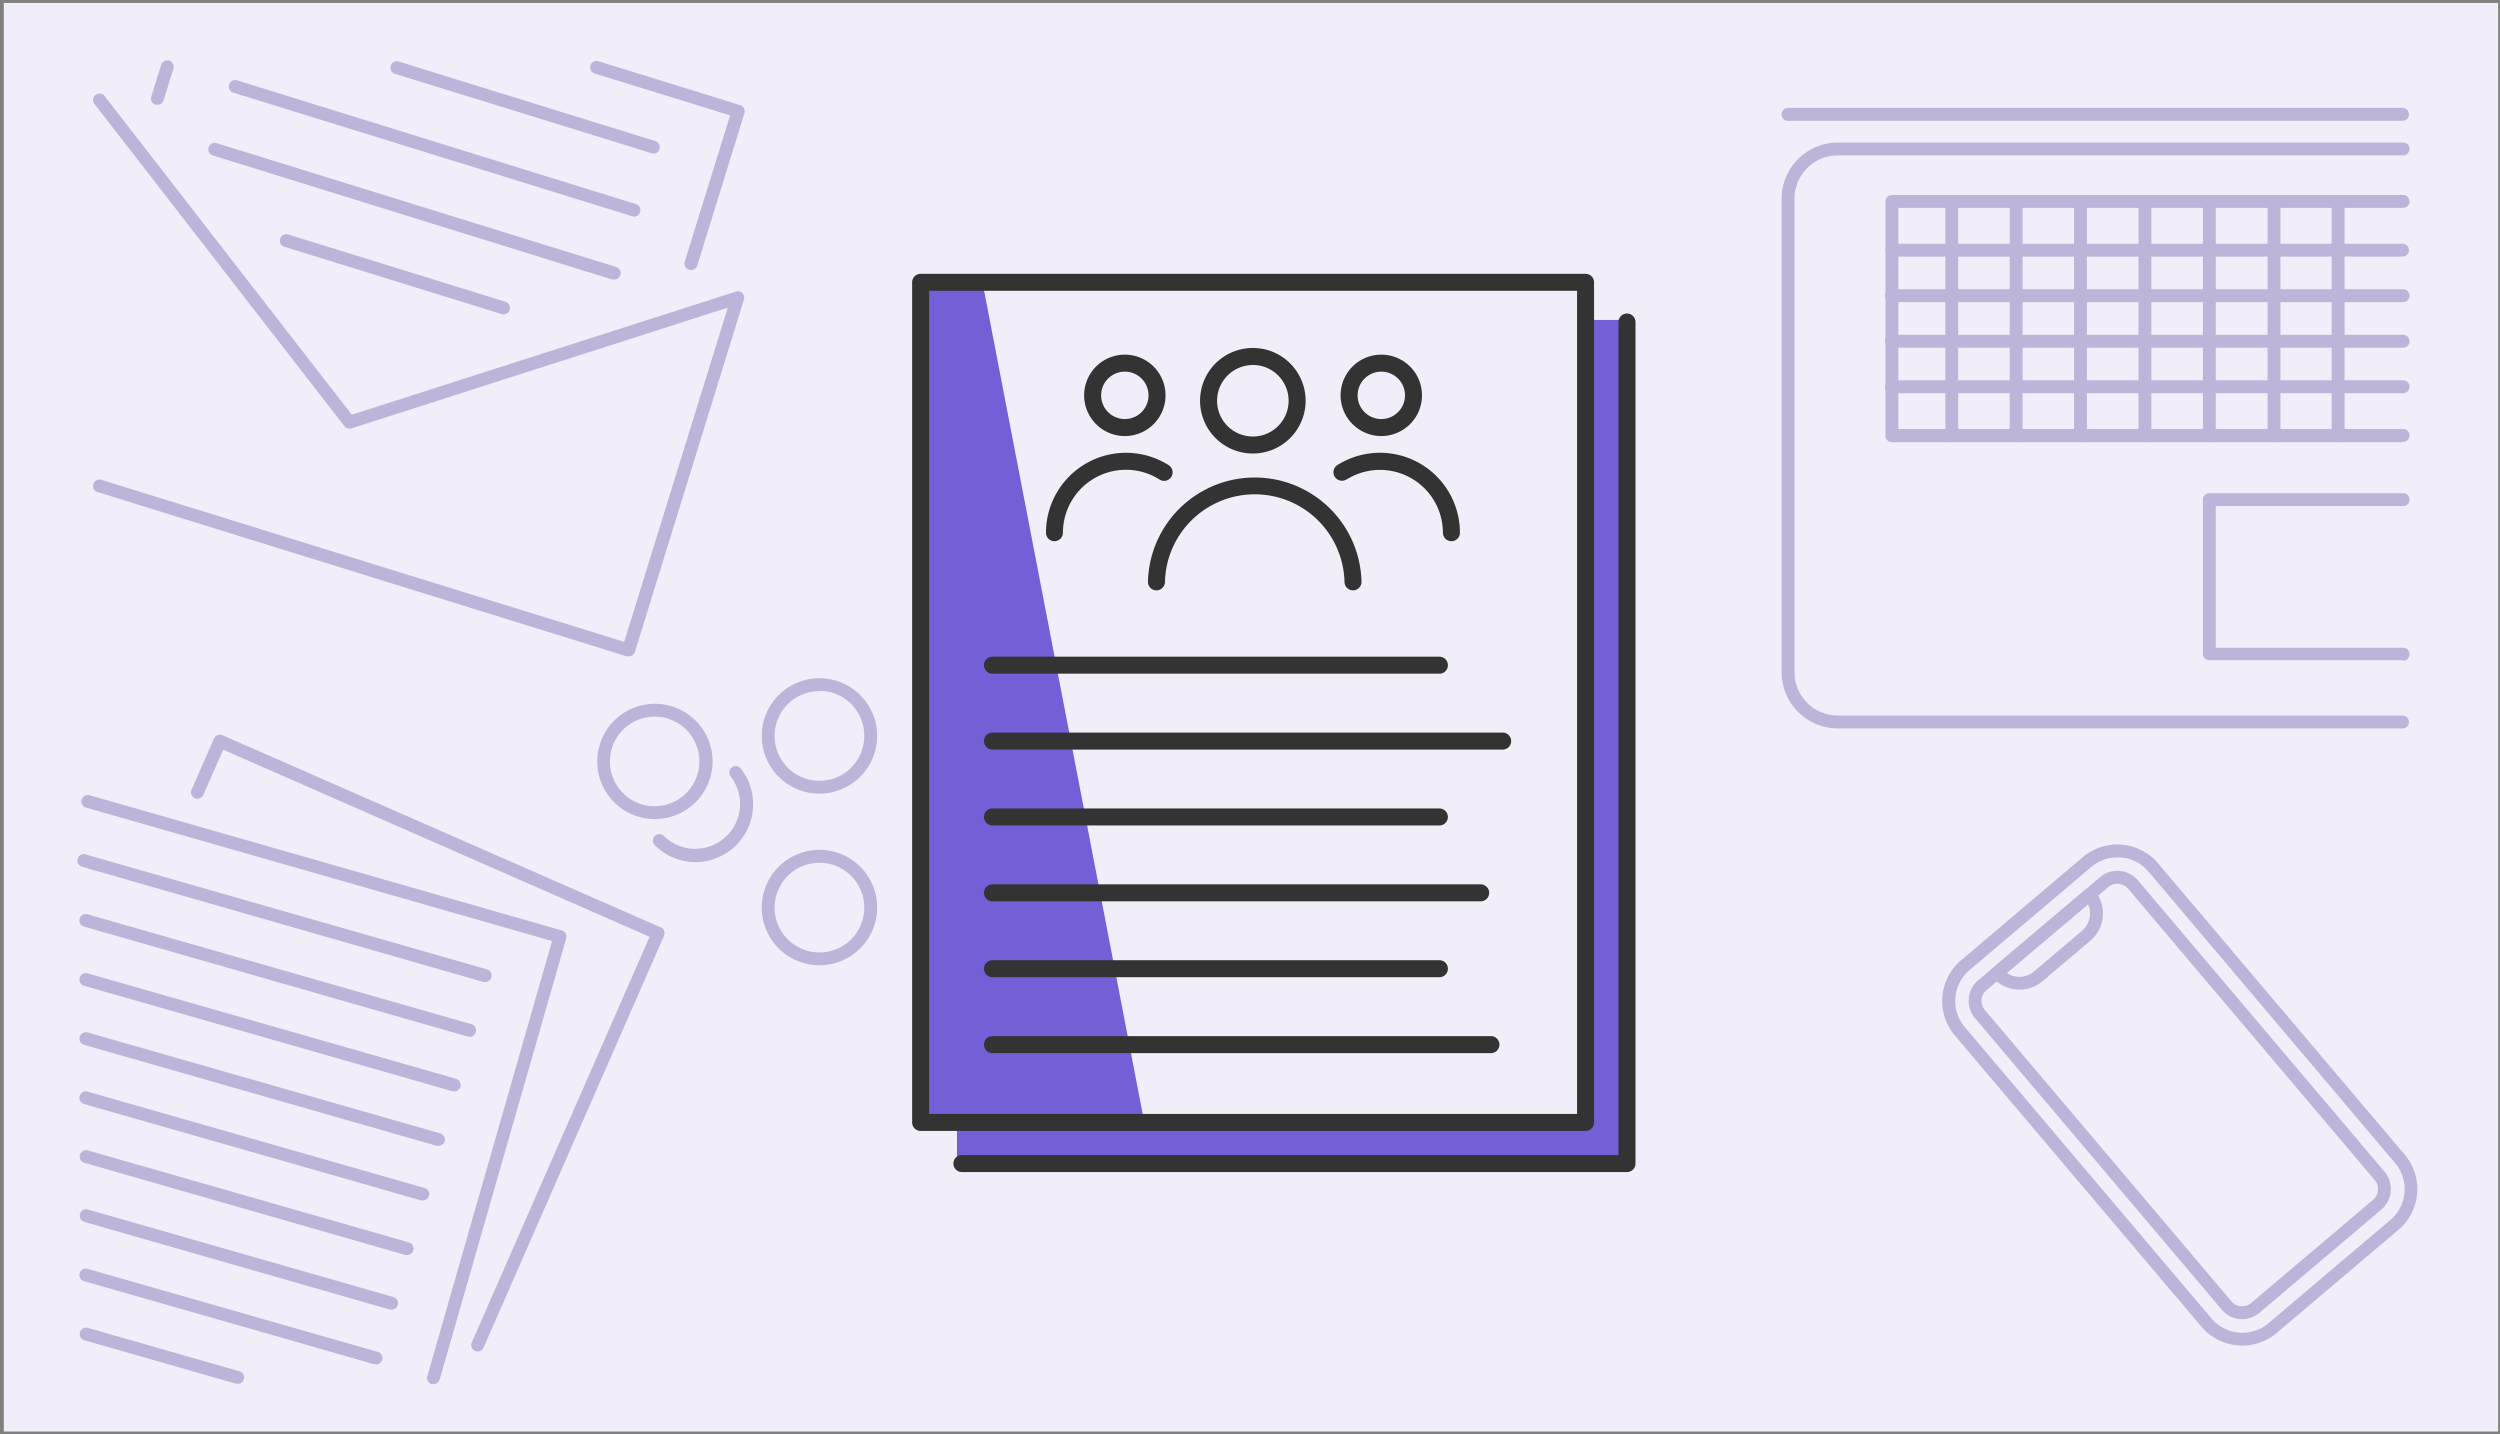 <svg xmlns="http://www.w3.org/2000/svg" viewBox="0 0 441 253"><rect x="0" y="0" width="441" height="253" fill="#808080" stroke="none"/><defs><style>.cls-1{fill:#f1eefa;}.cls-2{fill:#beb3d9;}.cls-3{fill:#745fd7;}.cls-4{fill:#333;}</style></defs><g id="Bkg_colour" data-name="Bkg colour"><rect class="cls-1" x="0.67" y="0.52" width="440" height="252"/></g><g id="Bkg_lines" data-name="Bkg lines"><path class="cls-2" d="M423.8,128.5H324.2a9.93,9.93,0,0,1-9.92-9.93V35.06a9.93,9.93,0,0,1,9.92-9.92h99.6a1.14,1.14,0,1,1,0,2.27H324.2a7.66,7.66,0,0,0-7.65,7.65v83.51a7.66,7.66,0,0,0,7.65,7.65h99.6a1.14,1.14,0,0,1,0,2.28Z"/><path class="cls-2" d="M423.8,21.31H315.41a1.14,1.14,0,0,1,0-2.28H423.8a1.14,1.14,0,0,1,0,2.28Z"/><path class="cls-2" d="M344.29,78a1.12,1.12,0,0,1-1.13-1.13V35.53a1.14,1.14,0,0,1,2.27,0V76.82A1.13,1.13,0,0,1,344.29,78Z"/><path class="cls-2" d="M355.65,78a1.13,1.13,0,0,1-1.14-1.13V35.53a1.14,1.14,0,0,1,2.28,0V76.82A1.13,1.13,0,0,1,355.65,78Z"/><path class="cls-2" d="M367,78a1.13,1.13,0,0,1-1.14-1.13V35.53a1.14,1.14,0,0,1,2.27,0V76.82A1.12,1.12,0,0,1,367,78Z"/><path class="cls-2" d="M378.37,78a1.13,1.13,0,0,1-1.14-1.13V35.53a1.14,1.14,0,0,1,2.27,0V76.82A1.12,1.12,0,0,1,378.37,78Z"/><path class="cls-2" d="M389.73,78a1.13,1.13,0,0,1-1.14-1.13V35.53a1.14,1.14,0,0,1,2.27,0V76.82A1.12,1.12,0,0,1,389.73,78Z"/><path class="cls-2" d="M401.09,78A1.13,1.13,0,0,1,400,76.82V35.53a1.14,1.14,0,0,1,2.27,0V76.82A1.13,1.13,0,0,1,401.09,78Z"/><path class="cls-2" d="M412.45,78a1.13,1.13,0,0,1-1.14-1.13V35.53a1.14,1.14,0,0,1,2.27,0V76.82A1.13,1.13,0,0,1,412.45,78Z"/><path class="cls-2" d="M423.8,69.36H333.74a1.14,1.14,0,1,1,0-2.27H423.8a1.14,1.14,0,1,1,0,2.27Z"/><path class="cls-2" d="M423.8,61.33H333.74a1.14,1.14,0,1,1,0-2.27H423.8a1.14,1.14,0,1,1,0,2.27Z"/><path class="cls-2" d="M423.8,53.3H333.74a1.14,1.14,0,1,1,0-2.27H423.8a1.14,1.14,0,1,1,0,2.27Z"/><path class="cls-2" d="M423.8,45.27H333.74a1.14,1.14,0,1,1,0-2.28H423.8a1.14,1.14,0,0,1,0,2.28Z"/><path class="cls-2" d="M423.8,78H333.74a1.13,1.13,0,0,1-1.14-1.13V35.53a1.14,1.14,0,0,1,1.14-1.13H423.8a1.14,1.14,0,1,1,0,2.27H334.87v39H423.8a1.14,1.14,0,1,1,0,2.27Z"/><path class="cls-2" d="M423.8,116.46H389.73a1.14,1.14,0,0,1-1.14-1.13V88.1A1.14,1.14,0,0,1,389.73,87H423.8a1.14,1.14,0,1,1,0,2.27H390.86v25H423.8a1.14,1.14,0,1,1,0,2.27Z"/><path class="cls-2" d="M110.89,115.78a1.26,1.26,0,0,1-.33,0L17.36,86.85A1.14,1.14,0,1,1,18,84.68l92.11,28.54,18.27-58.95L62,75.56a1.16,1.16,0,0,1-1.25-.38L16.66,18.33a1.13,1.13,0,1,1,1.79-1.39l43.6,56.21L129.8,51.44a1.12,1.12,0,0,1,1.14.27,1.15,1.15,0,0,1,.29,1.14L112,115A1.15,1.15,0,0,1,110.89,115.78Z"/><path class="cls-2" d="M27.78,18.47a1,1,0,0,1-.33,0A1.13,1.13,0,0,1,26.7,17l1.69-5.45a1.14,1.14,0,1,1,2.17.67l-1.69,5.45A1.13,1.13,0,0,1,27.78,18.47Z"/><path class="cls-2" d="M121.87,47.63a1.26,1.26,0,0,1-.33-.05,1.14,1.14,0,0,1-.75-1.43l8-25.8L105,13a1.14,1.14,0,1,1,.67-2.17l24.9,7.72a1.13,1.13,0,0,1,.75,1.42L123,46.83A1.15,1.15,0,0,1,121.87,47.63Z"/><path class="cls-2" d="M115.27,27.07a1.33,1.33,0,0,1-.34-.05L69.58,13a1.14,1.14,0,0,1,.67-2.17l45.36,14.06a1.14,1.14,0,0,1-.34,2.22Z"/><path class="cls-2" d="M111.82,38.2a1,1,0,0,1-.33-.06L41.07,16.32a1.14,1.14,0,0,1,.67-2.17L112.16,36a1.14,1.14,0,0,1-.34,2.23Z"/><path class="cls-2" d="M108.37,49.32a1.26,1.26,0,0,1-.33,0L37.62,27.45a1.14,1.14,0,1,1,.68-2.17L108.71,47.1a1.14,1.14,0,0,1-.34,2.22Z"/><path class="cls-2" d="M88.84,55.46a1.26,1.26,0,0,1-.33-.05L50.26,43.56a1.14,1.14,0,1,1,.67-2.17L89.18,53.24a1.14,1.14,0,0,1-.34,2.22Z"/><path class="cls-2" d="M395.53,237.36a9.4,9.4,0,0,1-7.19-3.32l-43.51-51.39a9.42,9.42,0,0,1,1.1-13.26l21.49-18.2a9.42,9.42,0,0,1,13.26,1.1l43.51,51.39a9.41,9.41,0,0,1-1.1,13.26h0l-21.49,18.2A9.41,9.41,0,0,1,395.53,237.36Zm-22-86.12a7.13,7.13,0,0,0-4.61,1.68l-21.49,18.2a7.14,7.14,0,0,0-.84,10.06l43.51,51.39a7.15,7.15,0,0,0,10.06.84l21.49-18.2a7.14,7.14,0,0,0,.84-10.06L379,153.76A7.11,7.11,0,0,0,373.5,151.24Zm48.86,64.83h0Z"/><path class="cls-2" d="M356.25,174.57a6.28,6.28,0,0,1-4.82-2.23,1.14,1.14,0,0,1,.13-1.61l16.31-13.8a1.13,1.13,0,0,1,1.6.13,6.31,6.31,0,0,1-.74,8.89l-8.41,7.12A6.24,6.24,0,0,1,356.25,174.57ZM354,171.63a4,4,0,0,0,4.83-.29l8.41-7.12h0a4,4,0,0,0,1.09-4.72Z"/><path class="cls-2" d="M395.52,232.7A4.74,4.74,0,0,1,391.9,231l-43.51-51.39a4.75,4.75,0,0,1,.55-6.68l21.5-18.2h0a4.74,4.74,0,0,1,6.68.56l43.51,51.39a4.75,4.75,0,0,1-.55,6.68l-21.5,18.2A4.72,4.72,0,0,1,395.52,232.7Zm-23.61-76.22-21.5,18.2a2.47,2.47,0,0,0-.29,3.48l43.51,51.4a2.47,2.47,0,0,0,3.48.28l21.5-18.2a2.47,2.47,0,0,0,.29-3.48l-43.51-51.39a2.49,2.49,0,0,0-3.48-.29Z"/><path class="cls-2" d="M76.48,244.16a1.19,1.19,0,0,1-.32,0,1.14,1.14,0,0,1-.78-1.4l22-76.76-82.2-23.54a1.13,1.13,0,0,1,.62-2.18l83.3,23.85a1.15,1.15,0,0,1,.78,1.41L77.57,243.33A1.15,1.15,0,0,1,76.48,244.16Z"/><path class="cls-2" d="M84.26,238.4a1.22,1.22,0,0,1-.46-.09,1.13,1.13,0,0,1-.58-1.5l31.37-71.56-75.22-33-3.46,7.87a1.14,1.14,0,1,1-2.08-.91l3.91-8.92a1.16,1.16,0,0,1,.63-.6,1.14,1.14,0,0,1,.87,0l77.31,33.9a1.13,1.13,0,0,1,.58,1.49L85.3,237.72A1.14,1.14,0,0,1,84.26,238.4Z"/><path class="cls-2" d="M85.61,173.23a.84.84,0,0,1-.31,0L14.48,152.9a1.13,1.13,0,0,1,.62-2.18L85.92,171a1.14,1.14,0,0,1-.31,2.23Z"/><path class="cls-2" d="M82.86,182.86a1.17,1.17,0,0,1-.32,0l-67.71-19.4a1.13,1.13,0,1,1,.62-2.18l67.72,19.39a1.14,1.14,0,0,1-.31,2.23Z"/><path class="cls-2" d="M80.1,192.49a1.17,1.17,0,0,1-.32,0l-64.95-18.6a1.15,1.15,0,0,1-.78-1.41,1.14,1.14,0,0,1,1.4-.78l65,18.6a1.14,1.14,0,0,1-.31,2.23Z"/><path class="cls-2" d="M77.34,202.12a1.1,1.1,0,0,1-.31,0l-62.2-17.81a1.15,1.15,0,0,1-.78-1.41,1.14,1.14,0,0,1,1.4-.78l62.2,17.81a1.15,1.15,0,0,1,.78,1.41A1.13,1.13,0,0,1,77.34,202.12Z"/><path class="cls-2" d="M74.58,211.75a1.1,1.1,0,0,1-.31,0l-59.44-17a1.15,1.15,0,0,1-.78-1.41,1.14,1.14,0,0,1,1.4-.78l59.44,17a1.14,1.14,0,0,1,.78,1.41A1.12,1.12,0,0,1,74.58,211.75Z"/><path class="cls-2" d="M71.82,221.38a1.1,1.1,0,0,1-.31,0L14.83,205.11a1.14,1.14,0,0,1,.62-2.19l56.68,16.24a1.13,1.13,0,0,1-.31,2.22Z"/><path class="cls-2" d="M69.07,231a1.17,1.17,0,0,1-.32,0L14.83,215.53a1.14,1.14,0,0,1,.62-2.19l53.93,15.45a1.13,1.13,0,0,1-.31,2.22Z"/><path class="cls-2" d="M66.31,240.64a1.17,1.17,0,0,1-.32,0L14.83,226a1.14,1.14,0,0,1-.78-1.41,1.12,1.12,0,0,1,1.4-.77l51.17,14.65a1.13,1.13,0,0,1-.31,2.22Z"/><path class="cls-2" d="M41.93,244.08a1.17,1.17,0,0,1-.32,0l-26.78-7.67a1.14,1.14,0,0,1,.62-2.19l26.79,7.68a1.13,1.13,0,0,1-.31,2.22Z"/><path class="cls-2" d="M115.47,144.49a10,10,0,0,1-2-.21,10.17,10.17,0,1,1,12.12-11.41,10,10,0,0,1,.11,1.44A10.2,10.2,0,0,1,115.47,144.49Zm0-18.08a7.91,7.91,0,0,0-1.6,15.65,8.59,8.59,0,0,0,1.6.16,7.91,7.91,0,0,0,7.9-7.91,7,7,0,0,0-.08-1.12A7.93,7.93,0,0,0,115.47,126.41Z"/><path class="cls-2" d="M122.67,152.08a10.11,10.11,0,0,1-7.17-3,1.13,1.13,0,0,1,1.6-1.61,7.91,7.91,0,0,0,11.83-10.44,1.14,1.14,0,1,1,1.8-1.39,10.06,10.06,0,0,1,2.12,6.22A10.2,10.2,0,0,1,122.67,152.08Z"/><path class="cls-2" d="M144.56,140a10.18,10.18,0,1,1,10.17-10.18A10.19,10.19,0,0,1,144.56,140Zm0-18.09a7.91,7.91,0,1,0,7.9,7.91A7.92,7.92,0,0,0,144.56,121.86Z"/><path class="cls-2" d="M144.56,170.27a10.18,10.18,0,1,1,10.17-10.17A10.18,10.18,0,0,1,144.56,170.27Zm0-18.08a7.91,7.91,0,1,0,7.9,7.91A7.92,7.92,0,0,0,144.56,152.19Z"/></g><g id="Fill"><polygon class="cls-3" points="286.1 197.96 286.1 140.6 286.1 134.66 286.1 117.57 286.1 56.44 278.75 56.44 278.75 124.67 278.75 133.53 278.75 197.96 201.85 197.96 173.31 49.8 161.46 49.8 161.46 197.96 168.81 197.96 168.81 205.3 286.1 205.3 286.1 197.96 286.1 197.96"/></g><g id="Outlines"><path class="cls-4" d="M175.07,132.23h90a1.5,1.5,0,0,0,0-3h-90a1.5,1.5,0,0,0,0,3Z"/><path class="cls-4" d="M175.07,145.61h78.84a1.5,1.5,0,0,0,0-3H175.07a1.5,1.5,0,0,0,0,3Z"/><path class="cls-4" d="M175.07,118.84h78.84a1.5,1.5,0,0,0,0-3H175.07a1.5,1.5,0,0,0,0,3Z"/><path class="cls-4" d="M175.07,159h86.12a1.5,1.5,0,0,0,0-3H175.07a1.5,1.5,0,0,0,0,3Z"/><path class="cls-4" d="M175.07,172.38h78.84a1.5,1.5,0,0,0,0-3H175.07a1.5,1.5,0,0,0,0,3Z"/><path class="cls-4" d="M175.07,185.77H263a1.5,1.5,0,0,0,0-3H175.07a1.5,1.5,0,0,0,0,3Z"/><path class="cls-4" d="M204,104.14a1.5,1.5,0,0,0,1.5-1.5,15.84,15.84,0,0,1,31.67,0,1.5,1.5,0,1,0,3,0,18.84,18.84,0,0,0-37.67,0A1.5,1.5,0,0,0,204,104.14Z"/><path class="cls-4" d="M221,80a9.31,9.31,0,1,0-9.31-9.31A9.31,9.31,0,0,0,221,80Zm0-15.62a6.31,6.31,0,1,1-6.31,6.31A6.32,6.32,0,0,1,221,64.39Z"/><path class="cls-4" d="M186,95.47a1.5,1.5,0,0,0,1.5-1.5,11.12,11.12,0,0,1,11.11-11.1,11,11,0,0,1,5.93,1.72,1.5,1.5,0,0,0,1.61-2.54A14.11,14.11,0,0,0,184.51,94,1.5,1.5,0,0,0,186,95.47Z"/><path class="cls-4" d="M198.42,76.92a7.18,7.18,0,1,0-7.18-7.18A7.19,7.19,0,0,0,198.42,76.92Zm0-11.36a4.18,4.18,0,1,1-4.18,4.18A4.18,4.18,0,0,1,198.42,65.56Z"/><path class="cls-4" d="M237.53,84.59a11.1,11.1,0,0,1,17,9.38,1.5,1.5,0,0,0,3,0,14.1,14.1,0,0,0-21.65-11.91,1.5,1.5,0,0,0,1.61,2.53Z"/><path class="cls-4" d="M243.66,76.92a7.18,7.18,0,1,0-7.18-7.18A7.2,7.2,0,0,0,243.66,76.92Zm0-11.36a4.18,4.18,0,1,1-4.18,4.18A4.19,4.19,0,0,1,243.66,65.56Z"/><path class="cls-4" d="M281.19,198V49.8a1.5,1.5,0,0,0-1.5-1.5H162.4a1.5,1.5,0,0,0-1.5,1.5V198a1.5,1.5,0,0,0,1.5,1.5H279.69A1.5,1.5,0,0,0,281.19,198Zm-3-1.5H163.9V51.3H278.19Z"/><path class="cls-4" d="M287,55.31a1.5,1.5,0,0,0-1.5,1.5V203.75H169.68a1.5,1.5,0,0,0,0,3H287a1.5,1.5,0,0,0,1.5-1.5V56.81A1.5,1.5,0,0,0,287,55.31Z"/></g></svg> 